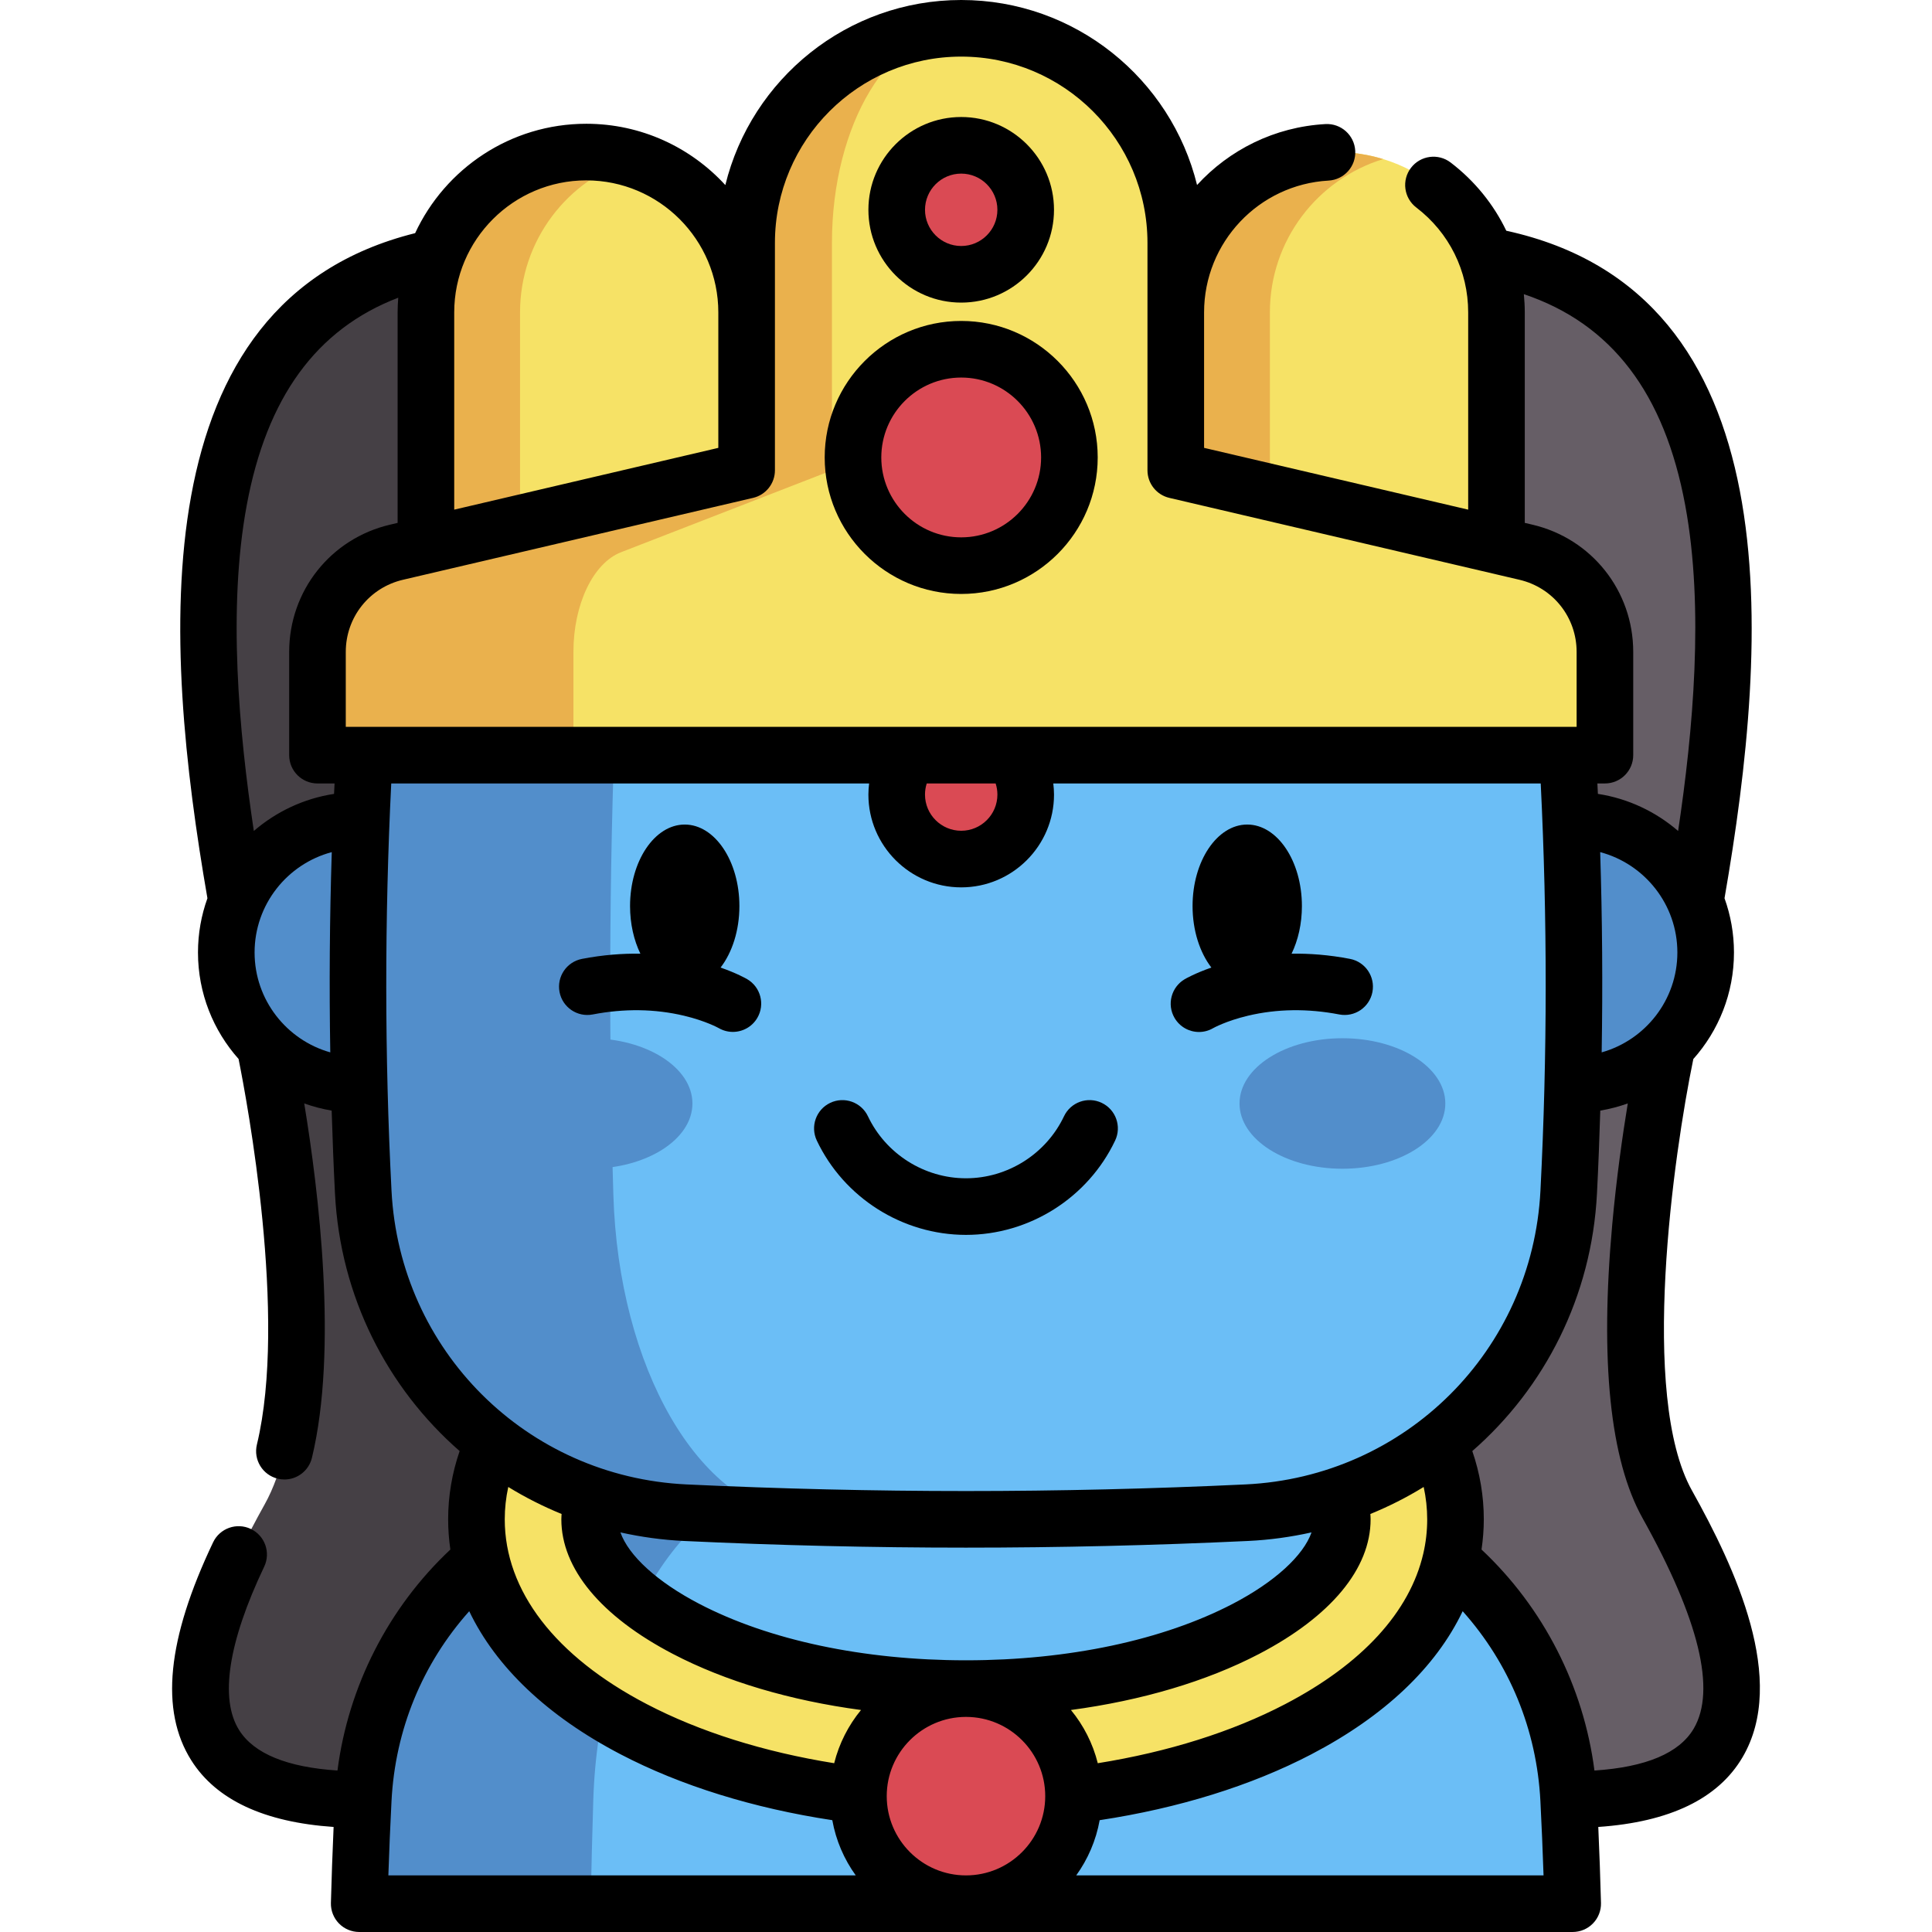 <svg id="Capa_1" enable-background="new 0 0 512 512" height="512" viewBox="0 0 512 512" width="512" xmlns="http://www.w3.org/2000/svg"><g><g><path d="m115.433 68.24h112.03v408.69h-131.2c-60.96 0-45.05-44.36-26.11-78.28s0-121.55 0-121.55c-14.95-72.99-38.77-191.49 45.28-208.86z" fill="#454045"/><path d="m415.723 476.93h-136.39v-408.69h117.22c84.05 17.37 60.23 135.87 45.28 208.86 0 0-18.94 87.63 0 121.55s34.85 78.28-26.11 78.28z" fill="#665e66"/><path d="m416.791 287.421h.225c19.336 0 35.004-15.681 35.004-35.004 0-19.336-15.668-35.018-35.004-35.018-.252 0-.503 0-.755.013h-320.535c-.252-.013-.503-.013-.755-.013-19.336 0-35.004 15.681-35.004 35.018 0 19.323 15.668 35.004 35.004 35.004h.225" fill="#528ecb"/><path d="m416.789 504.5h-321.59c.24-9.19.6-18.38 1.07-27.57 2.36-46.09 39.24-82.77 85.35-84.95 49.58-2.34 99.17-2.34 148.76 0 46.1 2.18 82.98 38.86 85.34 84.95.47 9.19.83 18.38 1.07 27.57z" fill="#6bbef6"/><path d="m255.999 390.22c-15.33 0-30.66.59-45.99 1.76-28.52 2.18-51.32 38.86-52.78 84.95-.29 9.19-.52 18.38-.66 27.57h-61.37c.24-9.19.6-18.38 1.07-27.57 2.36-46.09 39.24-82.77 85.35-84.95 24.79-1.17 49.58-1.76 74.38-1.76z" fill="#528ecb"/><path d="m255.994 477.496c-33.016 0-64.291-6.83-88.063-19.233-26.868-14.018-41.664-33.771-41.664-55.623s14.796-41.606 41.664-55.624c23.772-12.402 55.046-19.232 88.063-19.232s64.291 6.83 88.063 19.232c26.868 14.018 41.664 33.772 41.664 55.624s-14.796 41.605-41.664 55.623c-23.772 12.403-55.047 19.233-88.063 19.233zm0-119.712c-28.273 0-54.619 5.622-74.186 15.83-16.232 8.469-25.541 19.048-25.541 29.026s9.31 20.557 25.541 29.025c19.566 10.208 45.913 15.831 74.186 15.831s54.619-5.622 74.186-15.831c16.231-8.468 25.541-19.048 25.541-29.025 0-9.978-9.309-20.557-25.541-29.026-19.567-10.208-45.913-15.83-74.186-15.83z" fill="#f6e266"/><path d="m413.439 171.185c4 48.248 4.763 96.499 2.287 144.745-2.36 46.09-39.25 82.78-85.34 84.95-24.8 1.17-49.6 1.76-74.39 1.76s-49.59-.59-74.39-1.76c-46.09-2.17-82.98-38.86-85.34-84.95-2.407-46.884-1.753-93.773 1.956-140.659" fill="#6bbef6"/><path d="m211.943 402.02c-10.11-.28-20.23-.66-30.34-1.14-46.09-2.17-82.98-38.86-85.34-84.95-2.37-46.25-1.77-92.5 1.81-138.75h65.52c-2.09 46.46-2.44 92.93-1.05 139.39 1.37 46.09 22.68 82.82 49.4 85.45z" fill="#528ecb"/><path d="m155.37 40.298c-23.468 0-42.493 19.025-42.493 42.493v78.426h84.986v-78.426c0-23.468-19.024-42.493-42.493-42.493z" fill="#f6e266"/><path d="m167.837 42.161c-17.38 5.32-30.02 21.5-30.02 40.63v78.43h-24.94v-78.43c0-23.47 19.02-42.49 42.49-42.49 4.34 0 8.52.65 12.47 1.86z" fill="#eab14d"/><path d="m354.086 40.298c-23.468 0-42.493 19.025-42.493 42.493v78.426h84.986v-78.426c0-23.468-19.025-42.493-42.493-42.493z" fill="#f6e266"/><path d="m366.552 42.161c-17.38 5.32-30.02 21.5-30.02 40.63v78.43h-24.94v-78.43c0-23.47 19.02-42.49 42.49-42.49 4.34 0 8.52.65 12.47 1.86z" fill="#eab14d"/><g fill="#528ecb"><ellipse cx="156.232" cy="292.435" rx="27.268" ry="17.292"/><ellipse cx="355.756" cy="292.435" rx="27.268" ry="17.292"/></g><path d="m311.592 124.637v-60.273c0-31.405-25.459-56.864-56.864-56.864-31.405 0-56.865 25.459-56.865 56.865v60.273l-92.78 21.703c-12.271 2.87-20.949 13.813-20.949 26.415v27.369h341.187v-27.369c0-12.602-8.678-23.545-20.949-26.415z" fill="#f6e266"/><circle cx="254.728" cy="210.565" fill="#da4a54" r="17.092"/><path d="m254.724 7.504c-9.46 0-18.02 6.36-24.22 16.66-6.2 10.28-10.03 24.5-10.03 40.2v60.28l-55.89 21.7c-7.39 2.87-12.62 13.81-12.62 26.42v27.36h-67.83v-27.36c0-12.61 8.67-23.55 20.95-26.42l92.78-21.7v-60.28c0-15.7 6.36-29.92 16.65-40.2 10.29-10.3 24.51-16.66 40.21-16.66z" fill="#eab14d"/><g fill="#da4a54"><circle cx="254.728" cy="121.229" r="28.675"/><circle cx="254.728" cy="55.601" r="17.092"/><circle cx="255.994" cy="475.998" r="28.502"/></g></g><g><path d="m255.994 327.256c16.805 0 32.321-9.813 39.528-24.998 1.776-3.742.183-8.215-3.56-9.991-3.742-1.777-8.216-.182-9.991 3.56-4.737 9.98-14.934 16.43-25.978 16.43s-21.24-6.449-25.978-16.43c-1.776-3.742-6.248-5.336-9.991-3.56-3.742 1.776-5.336 6.249-3.56 9.991 7.208 15.186 22.724 24.998 39.53 24.998z"/><path d="m317.743 273.487c1.281 0 2.581-.331 3.769-1.027.034-.019 3.408-1.91 9.211-3.286 7.707-1.828 15.847-1.939 24.199-.331 4.065.783 8-1.878 8.783-5.946.783-4.067-1.879-8-5.946-8.783-5.585-1.076-10.77-1.451-15.478-1.376 1.72-3.553 2.738-7.91 2.738-12.618 0-11.915-6.5-21.608-14.489-21.608s-14.489 9.693-14.489 21.608c0 6.496 1.935 12.327 4.986 16.291-4.3 1.502-6.79 2.926-7.055 3.081-3.573 2.095-4.795 6.704-2.7 10.277 1.397 2.386 3.899 3.718 6.471 3.718z"/><path d="m157.067 268.844c8.351-1.609 16.492-1.497 24.199.331 5.708 1.354 9.066 3.205 9.207 3.283 1.181.682 2.471 1.006 3.744 1.006 2.574 0 5.081-1.327 6.477-3.708 2.095-3.573.896-8.168-2.677-10.263-.265-.155-2.754-1.579-7.055-3.081 3.052-3.965 4.986-9.795 4.986-16.291 0-11.915-6.5-21.608-14.489-21.608s-14.489 9.693-14.489 21.608c0 4.707 1.018 9.065 2.738 12.618-4.707-.075-9.893.3-15.478 1.376-4.067.784-6.729 4.716-5.946 8.783s4.716 6.728 8.783 5.946z"/><path d="m254.728 157.404c19.947 0 36.175-16.228 36.175-36.175s-16.228-36.175-36.175-36.175-36.175 16.228-36.175 36.175 16.228 36.175 36.175 36.175zm0-57.35c11.676 0 21.175 9.499 21.175 21.175s-9.499 21.175-21.175 21.175-21.175-9.499-21.175-21.175 9.499-21.175 21.175-21.175z"/><path d="m254.728 80.193c13.56 0 24.592-11.032 24.592-24.592s-11.032-24.592-24.592-24.592-24.592 11.032-24.592 24.592 11.032 24.592 24.592 24.592zm0-34.184c5.289 0 9.592 4.303 9.592 9.592s-4.303 9.592-9.592 9.592-9.592-4.303-9.592-9.592 4.303-9.592 9.592-9.592z"/><path d="m448.381 394.994c-14.009-25.089-4.831-89.177.367-114.339 6.694-7.514 10.772-17.406 10.772-28.238 0-5.043-.887-9.881-2.505-14.374 11.912-68.664 18.193-160.285-57.833-176.897-3.354-6.986-8.343-13.181-14.744-18.074-3.29-2.516-7.998-1.888-10.513 1.403-2.516 3.291-1.888 7.998 1.403 10.513 8.741 6.683 13.755 16.816 13.755 27.802v52.271l-69.99-16.372v-35.899c0-18.553 14.49-33.896 32.989-34.932 4.136-.231 7.301-3.771 7.069-7.907s-3.775-7.301-7.907-7.069c-13.498.755-25.494 6.846-34.012 16.147-6.899-28.109-32.298-49.029-62.504-49.029-30.213 0-55.616 20.929-62.508 49.047-9.145-9.979-22.277-16.247-36.847-16.247-20.07 0-37.405 11.889-45.357 28.988-73.092 18.223-66.81 108.442-55.045 176.259-1.617 4.491-2.504 9.328-2.504 14.37 0 10.823 4.072 20.708 10.756 28.219 2.256 11.25 12.983 68.517 4.859 102.185-.972 4.026 1.505 8.079 5.531 9.05.591.143 1.183.211 1.766.211 3.384 0 6.456-2.308 7.284-5.743 6.915-28.655 1.786-70.689-2.041-93.917 2.336.841 4.768 1.476 7.272 1.898.227 7.343.503 14.679.878 21.993 1.399 27.326 13.87 51.5 33.036 68.235-2.02 5.873-3.046 11.935-3.046 18.092 0 2.703.205 5.373.587 8.007-16.425 15.415-27.051 36.259-29.918 58.562-13.354-.878-22.11-4.459-26.046-10.691-5.221-8.268-2.929-23.253 6.629-43.335 1.78-3.74.191-8.215-3.549-9.995-3.742-1.782-8.215-.191-9.995 3.549-12.222 25.68-14.108 44.583-5.768 57.791 6.602 10.454 19.273 16.368 37.707 17.637-.302 6.783-.542 13.53-.715 20.139-.053 2.022.714 3.98 2.125 5.43 1.412 1.449 3.349 2.266 5.372 2.266h321.59c2.023 0 3.96-.817 5.372-2.267 1.412-1.449 2.178-3.407 2.125-5.429-.173-6.609-.414-13.357-.715-20.141 18.935-1.302 31.784-7.496 38.231-18.478 11.971-20.393-1.922-50.111-13.413-70.691zm-24.316-169.175c11.761 3.123 20.456 13.862 20.456 26.598 0 12.587-8.502 23.218-20.062 26.473.295-17.693.169-35.414-.394-53.071zm-20.229-147.861c23.235 7.808 37.272 26.213 42.778 56.01 5.034 27.239 2.073 59.781-1.894 86.243-5.905-5.089-13.211-8.595-21.26-9.824-.043-.922-.092-1.842-.137-2.763h1.999c4.142 0 7.5-3.358 7.5-7.5v-27.369c0-16.169-10.996-30.035-26.74-33.718l-1.999-.468v-55.779c0-1.627-.096-3.236-.247-4.832zm-198.473-13.593c0-27.22 22.145-49.365 49.365-49.365s49.364 22.145 49.364 49.365v60.273c0 3.484 2.399 6.509 5.792 7.303l92.78 21.703c8.924 2.087 15.157 9.947 15.157 19.112v19.869h-149.348c-.011 0-.023 0-.034 0h-27.437c-.01 0-.02 0-.03 0h-149.338v-19.869c0-9.165 6.233-17.024 15.158-19.112l92.779-21.703c3.393-.794 5.792-3.819 5.792-7.303zm58.96 146.205c0 5.288-4.302 9.59-9.59 9.59-5.293 0-9.6-4.302-9.6-9.59 0-1.017.161-2.006.463-2.946h18.259c.306.942.468 1.93.468 2.946zm-108.95-162.77c19.293 0 34.99 15.697 34.99 34.99v35.899l-69.99 16.372v-52.271c0-19.293 15.701-34.99 35-34.99zm-90.001 86.168c5.297-28.664 18.488-46.785 40.167-55.073-.1 1.287-.166 2.583-.166 3.895v55.78l-1.997.467c-15.745 3.683-26.741 17.548-26.741 33.718v27.369c0 4.142 3.358 7.5 7.5 7.5h4.528c-.045.921-.094 1.841-.137 2.763-8.049 1.23-15.355 4.736-21.26 9.826-3.967-26.463-6.928-59.006-1.894-86.245zm2.095 118.449c0-12.735 8.693-23.474 20.454-26.597-.563 17.657-.689 35.378-.394 53.069-11.56-3.256-20.06-13.887-20.06-26.472zm36.286 63.129c-1.838-35.827-1.845-72.093-.072-107.922h126.645c-.115.971-.193 1.951-.193 2.946 0 13.559 11.036 24.59 24.6 24.59 13.559 0 24.59-11.031 24.59-24.59 0-.994-.079-1.974-.194-2.946h129.176c1.773 35.829 1.766 72.095-.072 107.923-2.17 42.38-35.79 75.844-78.203 77.841-24.643 1.163-49.552 1.752-74.037 1.752s-49.394-.589-74.038-1.752c-42.413-1.997-76.032-35.461-78.202-77.842zm274.47 87.094c0 3.07-.348 6.122-1.037 9.078-3.584 15.476-16.241 29.271-36.605 39.894-14.015 7.321-31.062 12.681-49.66 15.657-1.312-5.249-3.776-10.046-7.111-14.102 18.74-2.516 35.882-7.571 49.843-14.848 19.069-9.951 29.57-22.622 29.57-35.679 0-.471-.035-.945-.063-1.418 4.928-2.013 9.654-4.405 14.13-7.162.617 2.826.933 5.692.933 8.58zm-196.974 5.732c24.877 1.173 50.024 1.769 74.744 1.769s49.866-.595 74.743-1.769c5.764-.271 11.383-1.056 16.832-2.271-2.164 6.154-9.732 13.116-20.851 18.918-18.511 9.648-43.587 14.966-70.619 14.98-.035 0-.069-.003-.103-.003-.035 0-.069.002-.104.003-27.036-.014-52.109-5.331-70.609-14.979-11.126-5.803-18.698-12.764-20.863-18.919 5.448 1.214 11.066 1.999 16.83 2.271zm53.743 67.626c0-11.56 9.388-20.965 20.94-20.999.02 0 .04.001.061.001s.042-.001.063-.001c11.552.034 20.94 9.439 20.94 20.999 0 11.581-9.421 21.002-21.002 21.002s-21.002-9.421-21.002-21.002zm-86.163-74.775c-.028.473-.067.946-.067 1.417 0 13.06 10.506 25.731 29.582 35.68 13.953 7.276 31.093 12.332 49.834 14.848-3.336 4.056-5.799 8.853-7.111 14.102-18.602-2.977-35.65-8.338-49.668-15.66-24.271-12.654-37.637-30.045-37.637-48.969 0-2.888.316-5.754.933-8.58 4.478 2.756 9.205 5.149 14.134 7.162zm-45.076 76.09c.968-18.948 8.207-36.448 20.596-50.323 7.077 14.787 20.73 27.813 40.112 37.918 15.901 8.306 35.197 14.293 56.107 17.458.966 5.387 3.131 10.359 6.213 14.634h-123.862c.217-6.499.497-13.093.834-19.687zm181.455 19.687c3.082-4.275 5.247-9.247 6.213-14.634 20.907-3.165 40.2-9.151 56.101-17.457 19.366-10.103 33.004-23.058 40.099-37.924 12.393 13.88 19.634 31.381 20.602 50.328.337 6.594.616 13.188.833 19.687zm163.651-38.908c-3.813 6.497-12.659 10.221-26.316 11.119-2.867-22.301-13.496-43.148-29.924-58.567.386-2.642.603-5.317.603-8.003 0-6.157-1.026-12.219-3.046-18.092 19.167-16.735 31.637-40.908 33.036-68.234.375-7.314.652-14.65.878-21.994 2.509-.422 4.946-1.06 7.287-1.903-1.414 8.619-3.011 19.846-4.117 32.06-3.281 36.232-.581 62.417 8.023 77.828 14.985 26.836 19.552 45.605 13.576 55.786z"/></g></g></svg>